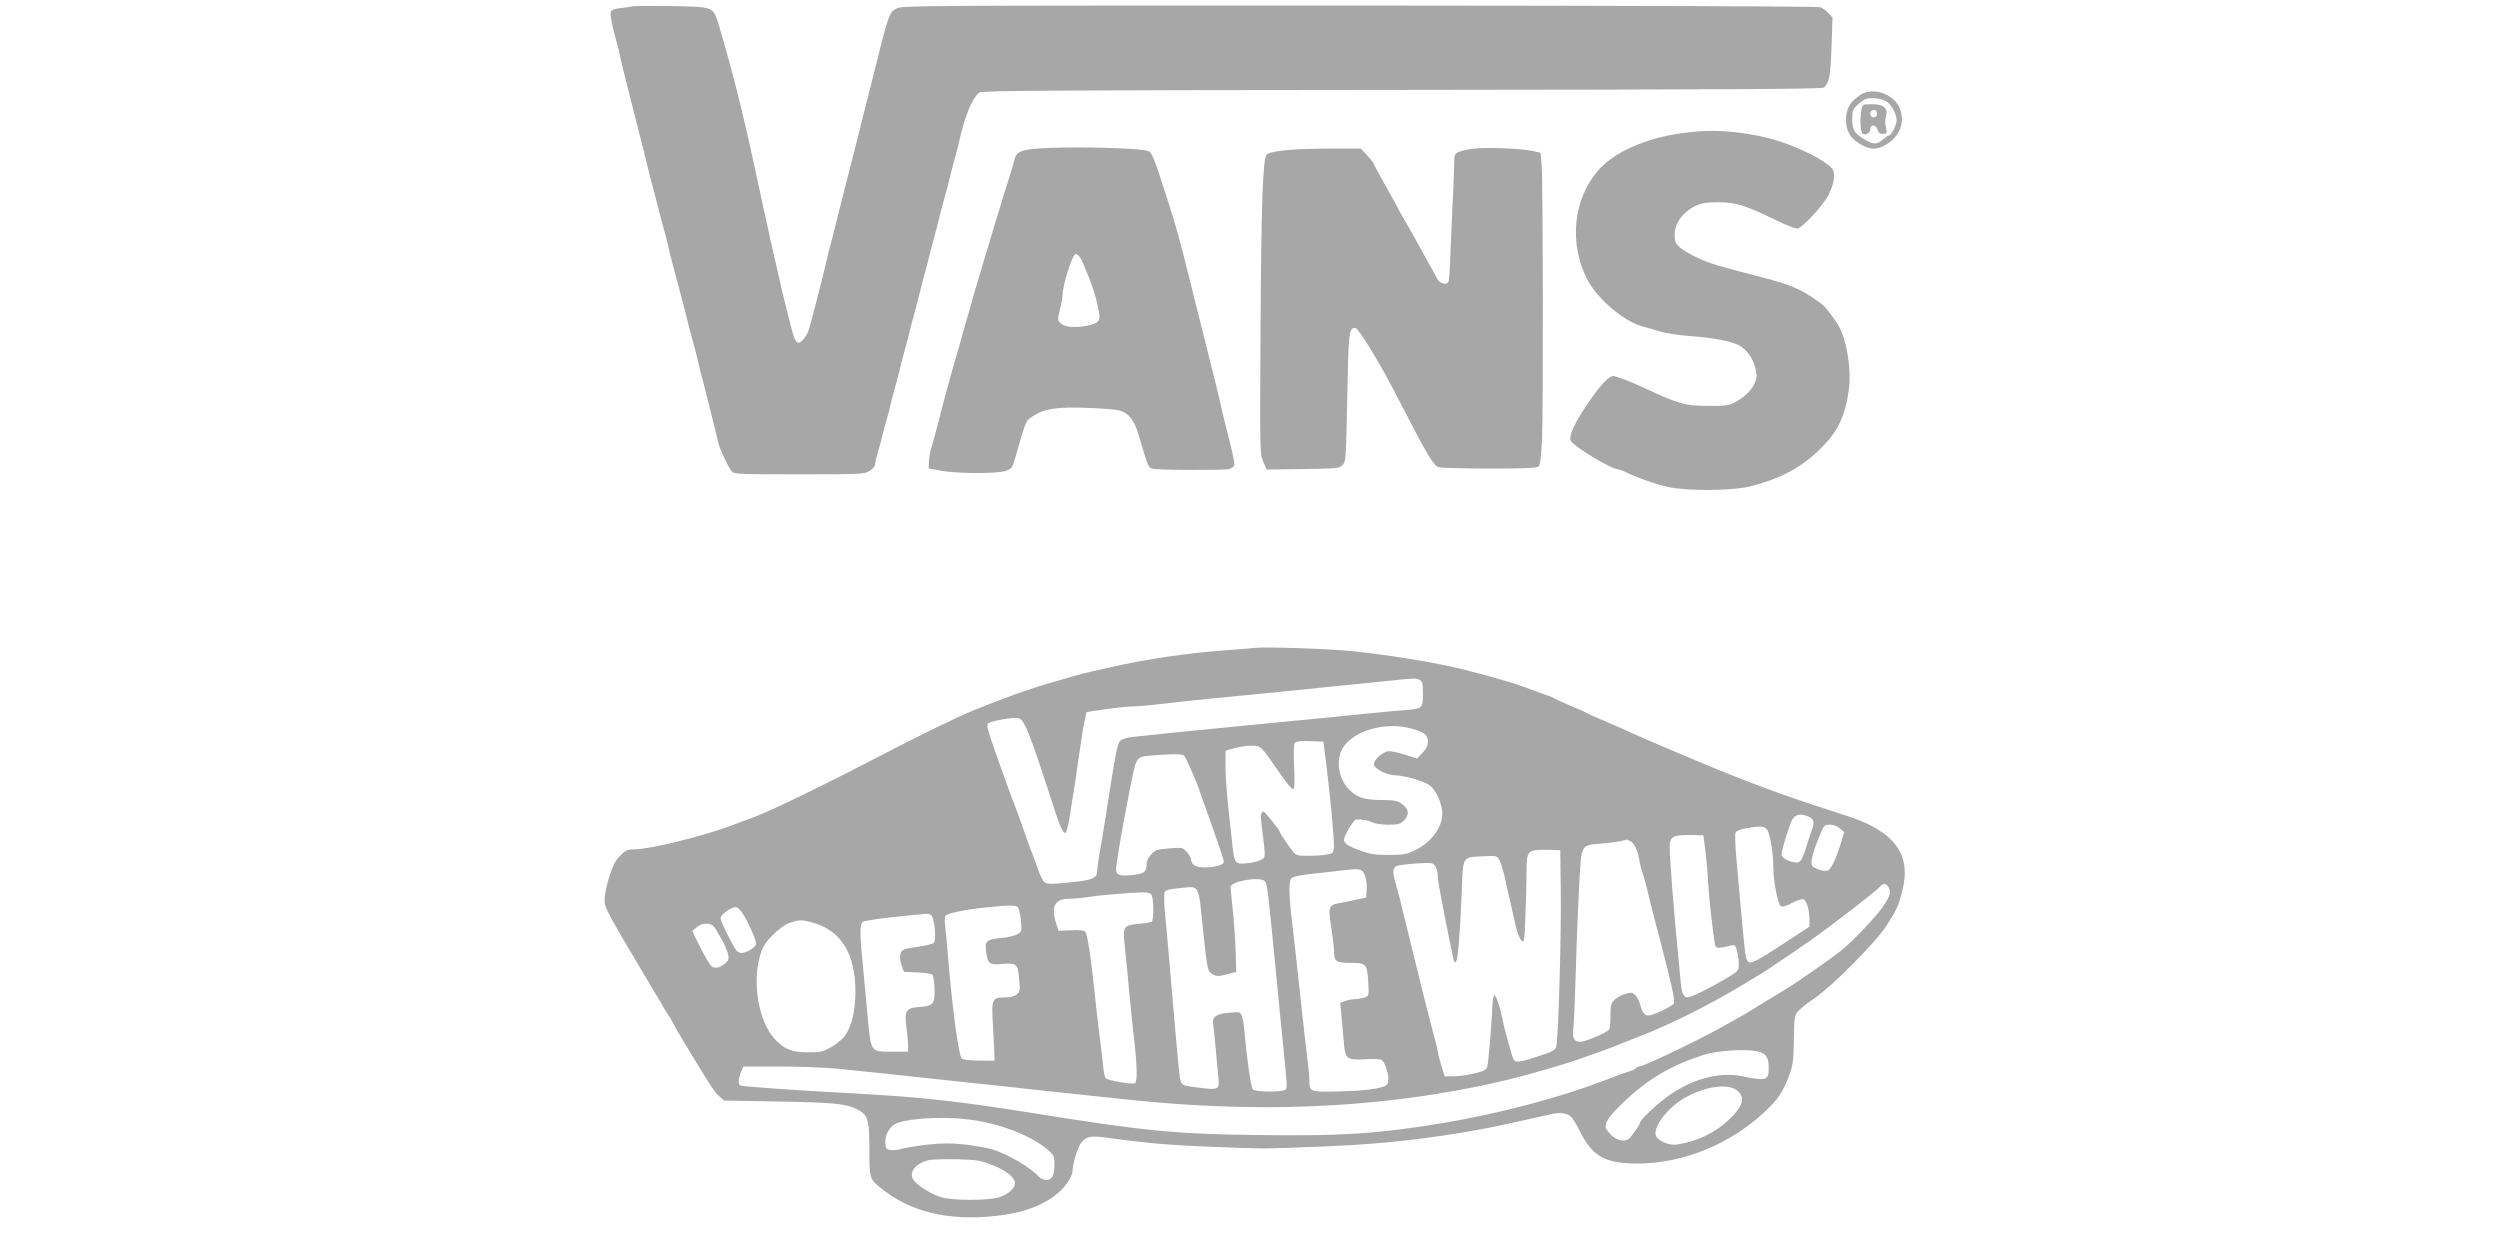 <svg width="160" height="80" viewBox="0 0 160 80" fill="none" xmlns="http://www.w3.org/2000/svg">
<g id="Pieces/Logos">
<g id="Group 427319241">
<path id="Vector" d="M40.482 0.406C40.43 0.427 40.103 0.469 39.766 0.511C39.366 0.553 39.135 0.637 39.093 0.743C39.029 0.9 39.177 1.679 39.429 2.564C39.503 2.827 39.587 3.153 39.619 3.301C39.735 3.869 40.019 5.038 40.693 7.67C41.082 9.175 41.43 10.575 41.472 10.775C41.525 10.975 41.619 11.354 41.682 11.617C41.756 11.881 41.893 12.376 41.977 12.723C42.282 13.912 42.419 14.407 42.546 14.881C42.619 15.144 42.714 15.523 42.756 15.723C42.798 15.923 42.904 16.355 42.988 16.671C43.072 16.986 43.325 17.913 43.535 18.724C43.746 19.534 43.967 20.366 44.009 20.566C44.051 20.766 44.199 21.313 44.325 21.777C44.451 22.24 44.599 22.787 44.641 22.987C44.683 23.187 44.778 23.566 44.841 23.829C44.914 24.093 45.041 24.566 45.114 24.882C45.304 25.651 45.535 26.577 45.736 27.356C45.82 27.704 45.925 28.125 45.957 28.293C46.041 28.693 46.62 29.935 46.83 30.167C46.978 30.346 47.315 30.357 51.147 30.357C55.168 30.357 55.316 30.346 55.652 30.136C55.873 30.009 56.01 29.83 56.01 29.704C56.01 29.588 56.084 29.272 56.168 28.998C56.252 28.735 56.389 28.209 56.484 27.83C56.579 27.451 56.705 26.977 56.768 26.777C56.831 26.577 56.926 26.24 56.958 26.04C57 25.84 57.147 25.293 57.274 24.83C57.4 24.366 57.547 23.819 57.59 23.619C57.632 23.419 57.779 22.871 57.905 22.408C58.032 21.945 58.179 21.398 58.221 21.198C58.263 20.997 58.411 20.45 58.537 19.987C58.663 19.524 58.811 18.976 58.853 18.776C58.895 18.576 59.042 18.029 59.169 17.566C59.295 17.102 59.442 16.555 59.484 16.355C59.527 16.155 59.674 15.607 59.8 15.144C59.927 14.681 60.074 14.134 60.116 13.934C60.158 13.733 60.306 13.186 60.432 12.723C60.558 12.26 60.706 11.712 60.748 11.512C60.79 11.312 60.937 10.765 61.064 10.302C61.19 9.838 61.337 9.291 61.379 9.091C61.727 7.459 62.243 6.217 62.685 5.922C62.874 5.796 67.148 5.775 89.741 5.754C110.564 5.733 116.596 5.701 116.723 5.606C117.07 5.311 117.144 4.922 117.218 3.027L117.281 1.122L117.028 0.848C116.881 0.69 116.649 0.521 116.502 0.458C116.344 0.406 104.837 0.364 86.993 0.353C58.59 0.353 57.737 0.353 57.379 0.543C56.895 0.806 56.874 0.89 55.863 4.954C55.779 5.29 55.631 5.869 55.537 6.248C55.442 6.627 55.294 7.206 55.21 7.533C54.842 9.028 54.516 10.323 54.273 11.249C54 12.302 53.8 13.102 53.652 13.691C53.326 15.028 53.178 15.586 53.052 16.039C52.989 16.302 52.894 16.681 52.852 16.881C52.715 17.502 51.999 20.303 51.778 21.061C51.652 21.482 51.305 21.934 51.105 21.934C50.915 21.934 50.789 21.619 50.526 20.513C50.41 20.05 50.252 19.408 50.168 19.092C50.083 18.776 49.947 18.155 49.852 17.724C49.757 17.292 49.61 16.671 49.536 16.355C49.462 16.039 49.315 15.397 49.22 14.934C49.115 14.47 48.978 13.807 48.894 13.46C48.82 13.112 48.683 12.47 48.588 12.039C47.715 7.954 47.115 5.469 46.388 2.932C45.767 0.743 45.767 0.753 45.377 0.574C45.093 0.448 44.525 0.406 42.798 0.385C41.577 0.374 40.545 0.374 40.482 0.406ZM119.239 5.975C119.07 6.048 118.786 6.259 118.597 6.448C118.018 7.017 117.986 8.217 118.533 8.807C118.891 9.196 119.502 9.512 119.913 9.512C120.397 9.512 121.029 9.144 121.386 8.649C121.913 7.922 121.808 6.901 121.134 6.322C120.586 5.859 119.828 5.722 119.239 5.975ZM120.765 6.512C121.092 6.754 121.386 7.333 121.386 7.701C121.386 7.986 121.039 8.67 120.892 8.67C120.839 8.67 120.671 8.786 120.502 8.933C120.113 9.27 119.902 9.259 119.323 8.922C118.681 8.543 118.544 8.312 118.544 7.617C118.544 7.091 118.576 6.996 118.891 6.701C119.07 6.522 119.323 6.354 119.439 6.322C119.818 6.217 120.513 6.322 120.765 6.512Z" fill="#A7A7A7"/>
<path id="Vector_2" d="M119.134 6.996C119.029 7.533 119.06 8.406 119.197 8.543C119.365 8.712 119.702 8.512 119.702 8.249C119.702 7.933 120.081 7.975 120.166 8.301C120.218 8.501 120.302 8.564 120.502 8.564C120.755 8.564 120.776 8.533 120.713 8.217C120.629 7.785 120.629 7.733 120.713 7.375C120.829 6.901 120.534 6.669 119.808 6.669C119.218 6.669 119.197 6.68 119.134 6.996ZM120.123 7.312C120.123 7.438 120.05 7.512 119.913 7.512C119.681 7.512 119.608 7.143 119.839 7.059C120.029 6.996 120.123 7.08 120.123 7.312ZM107.701 8.512C105.332 8.828 103.269 9.743 102.248 10.944C100.669 12.796 100.405 15.628 101.606 17.923C102.248 19.145 103.922 20.566 105.122 20.892C105.301 20.934 105.774 21.071 106.174 21.198C106.596 21.324 107.48 21.461 108.227 21.513C109.596 21.608 110.796 21.84 111.28 22.092C111.775 22.355 112.196 22.934 112.344 23.556C112.459 24.072 112.449 24.187 112.28 24.566C112.08 25.008 111.617 25.44 110.965 25.788C110.659 25.945 110.364 25.988 109.333 25.977C107.859 25.977 107.417 25.851 105.185 24.808C104.364 24.429 103.69 24.166 103.311 24.072C103.016 23.998 102.458 24.587 101.606 25.84C100.742 27.125 100.384 27.893 100.532 28.209C100.69 28.567 103.143 30.041 103.585 30.041C103.637 30.041 103.816 30.104 103.985 30.188C104.648 30.525 105.911 30.977 106.701 31.157C107.964 31.441 110.912 31.42 112.07 31.114C114.081 30.588 115.386 29.872 116.649 28.577C117.639 27.567 118.102 26.588 118.323 24.945C118.502 23.682 118.207 21.797 117.671 20.85C117.502 20.545 116.965 19.818 116.755 19.608C116.502 19.355 115.586 18.744 115.176 18.555C114.386 18.187 114.07 18.081 112.07 17.565C110.543 17.165 110.122 17.05 109.564 16.871C108.754 16.597 107.827 16.123 107.469 15.797C107.227 15.565 107.175 15.428 107.175 15.018C107.175 14.281 107.711 13.555 108.543 13.165C108.912 12.996 109.227 12.944 109.964 12.944C111.091 12.944 111.659 13.123 113.575 14.049C114.396 14.449 114.944 14.66 115.07 14.618C115.376 14.523 116.523 13.312 116.913 12.66C117.281 12.059 117.46 11.386 117.344 10.954C117.281 10.67 116.565 10.175 115.46 9.67C114.06 9.028 113.007 8.722 111.386 8.501C110.08 8.333 109.07 8.333 107.701 8.512ZM66.233 9.522C65.264 9.617 65.012 9.754 64.906 10.291C64.864 10.47 64.696 11.038 64.528 11.565C64.359 12.081 64.148 12.775 64.054 13.091C63.959 13.407 63.822 13.86 63.748 14.091C63.675 14.323 63.538 14.797 63.433 15.144C63.327 15.492 63.191 15.965 63.117 16.197C63.043 16.428 62.896 16.902 62.801 17.25C62.696 17.597 62.559 18.071 62.485 18.302C62.411 18.534 62.275 19.029 62.169 19.408C62.064 19.787 61.927 20.282 61.853 20.513C61.78 20.745 61.632 21.24 61.538 21.619C61.443 21.997 61.295 22.492 61.222 22.724C61.148 22.956 61.011 23.45 60.906 23.829C60.801 24.208 60.664 24.724 60.59 24.987C60.517 25.251 60.38 25.756 60.285 26.114C60.19 26.482 60.043 27.072 59.948 27.43C59.853 27.798 59.706 28.314 59.622 28.588C59.537 28.851 59.464 29.283 59.453 29.525L59.432 29.977L60.222 30.125C61.253 30.314 63.822 30.325 64.37 30.135C64.759 29.998 64.791 29.946 64.991 29.251C65.675 26.851 65.622 26.956 66.117 26.63C66.812 26.156 67.654 26.03 69.591 26.103C70.486 26.135 71.402 26.209 71.612 26.261C72.202 26.409 72.581 26.861 72.844 27.746C72.971 28.167 73.171 28.83 73.286 29.219C73.465 29.809 73.55 29.946 73.76 29.998C74.139 30.093 78.329 30.104 78.656 30.02C78.813 29.977 78.961 29.872 78.992 29.777C79.034 29.693 78.866 28.883 78.624 27.967C78.392 27.051 78.161 26.114 78.118 25.882C78.034 25.472 77.824 24.608 77.024 21.429C76.929 21.071 76.792 20.503 76.708 20.166C76.624 19.839 76.476 19.271 76.392 18.902C76.297 18.544 76.16 17.976 76.076 17.639C75.445 15.123 75.35 14.755 74.634 12.512C73.865 10.112 73.718 9.754 73.497 9.67C72.95 9.449 67.981 9.354 66.233 9.522ZM69.086 16.428C69.223 16.597 69.317 16.828 69.718 17.829C69.981 18.502 70.16 19.092 70.286 19.724C70.402 20.345 70.402 20.429 70.233 20.597C70.023 20.819 69.012 20.987 68.412 20.903C68.202 20.882 67.938 20.766 67.844 20.66C67.686 20.482 67.686 20.418 67.844 19.787C67.938 19.408 68.012 18.966 68.012 18.808C68.023 18.197 68.644 16.25 68.844 16.25C68.886 16.25 69.002 16.334 69.086 16.428ZM94.331 9.512C93.952 9.554 93.52 9.649 93.362 9.722C93.089 9.849 93.068 9.912 93.068 10.502C93.068 10.859 93.015 12.133 92.952 13.354C92.899 14.565 92.836 16.102 92.805 16.755C92.783 17.407 92.731 17.986 92.699 18.039C92.562 18.26 92.141 18.145 91.983 17.85C91.91 17.692 91.594 17.113 91.278 16.565C90.973 16.018 90.583 15.313 90.415 14.997C90.236 14.691 89.962 14.197 89.794 13.912C89.625 13.628 89.488 13.386 89.488 13.365C89.488 13.344 89.13 12.702 88.699 11.933C88.267 11.165 87.909 10.502 87.909 10.459C87.909 10.428 87.73 10.196 87.509 9.954L87.099 9.512H84.898C82.793 9.512 81.287 9.659 81.066 9.901C80.824 10.143 80.719 12.944 80.677 20.776C80.624 28.956 80.635 29.051 80.845 29.546L81.066 30.051L83.382 30.02C85.583 29.988 85.709 29.977 85.919 29.767C86.141 29.546 86.141 29.43 86.225 25.419C86.309 21.187 86.33 20.987 86.741 20.987C86.93 20.987 88.257 23.145 89.236 25.04C91.373 29.188 91.731 29.809 92.099 29.904C92.257 29.946 93.71 29.988 95.342 29.988C97.552 29.988 98.342 29.956 98.458 29.862C98.574 29.756 98.626 29.367 98.689 28.167C98.774 26.188 98.753 11.744 98.668 10.617L98.595 9.775L98.068 9.659C97.363 9.501 95.173 9.417 94.331 9.512ZM80.329 41.463C80.182 41.484 79.308 41.558 78.382 41.621C75.992 41.8 73.423 42.168 71.17 42.684C70.623 42.8 69.981 42.947 69.749 43C69.517 43.053 69.002 43.19 68.591 43.305C68.191 43.421 67.623 43.59 67.328 43.674C66.075 44.021 64.285 44.653 62.38 45.432C61.169 45.927 58.822 47.074 55.748 48.674C51.968 50.633 48.873 52.117 47.799 52.464C47.652 52.517 47.273 52.654 46.957 52.78C45.178 53.475 41.599 54.359 40.588 54.359C40.177 54.359 40.051 54.412 39.703 54.749C39.388 55.065 39.24 55.359 38.998 56.096C38.83 56.612 38.693 57.286 38.693 57.57C38.693 58.118 38.745 58.223 42.188 63.992C42.262 64.108 42.356 64.276 42.399 64.36C42.441 64.445 42.588 64.687 42.725 64.887C42.862 65.087 43.02 65.35 43.072 65.466C43.125 65.582 43.272 65.845 43.388 66.045C45.252 69.161 45.683 69.835 45.978 70.108L46.336 70.435L49.831 70.498C53.389 70.561 54.137 70.635 54.874 71.003C55.547 71.351 55.642 71.645 55.642 73.572C55.642 75.52 55.632 75.488 56.695 76.278C58.632 77.72 61.201 78.204 64.328 77.741C65.738 77.53 66.907 77.057 67.728 76.341C68.223 75.92 68.644 75.267 68.644 74.93C68.644 74.488 69.002 73.34 69.212 73.109C69.57 72.709 69.823 72.667 70.991 72.835C73.371 73.161 75.139 73.319 77.803 73.404C81.245 73.53 80.498 73.53 83.961 73.404C87.614 73.277 90.236 73.025 93.436 72.509C95.089 72.235 95.678 72.119 99.258 71.309C99.847 71.172 100.279 71.235 100.563 71.488C100.658 71.572 100.9 71.982 101.111 72.393C101.9 74.004 102.732 74.467 104.785 74.467C107.69 74.467 110.701 73.246 112.912 71.182C113.786 70.372 114.112 69.887 114.512 68.814C114.744 68.182 114.786 67.908 114.807 66.54C114.839 64.981 114.839 64.981 115.133 64.666C115.302 64.487 115.765 64.129 116.155 63.866C117.26 63.129 120.071 60.286 120.766 59.202C121.376 58.254 121.524 57.917 121.755 56.991C122.345 54.654 121.229 53.17 118.123 52.191C114.86 51.148 112.786 50.411 110.07 49.306C108.617 48.717 105.216 47.274 104.49 46.937C104.09 46.748 103.279 46.39 102.7 46.148C102.121 45.906 101.606 45.674 101.542 45.632C101.49 45.59 101.016 45.369 100.49 45.158C99.974 44.937 99.5 44.716 99.437 44.674C99.384 44.632 99.237 44.569 99.121 44.537C99.005 44.505 98.647 44.379 98.331 44.253C97.005 43.748 95.931 43.421 93.647 42.842C91.857 42.4 88.846 41.905 86.435 41.663C84.983 41.516 80.887 41.389 80.329 41.463ZM90.867 43.516C91.036 43.611 91.067 43.748 91.067 44.421C91.067 45.348 91.046 45.369 89.73 45.464C89.278 45.495 88.246 45.59 87.435 45.674C85.909 45.832 83.898 46.032 81.014 46.306C76.424 46.748 74.466 46.948 72.455 47.169C72.149 47.2 71.812 47.306 71.707 47.401C71.507 47.58 71.423 48.011 70.697 52.675C70.602 53.285 70.454 54.159 70.37 54.622C70.286 55.086 70.223 55.591 70.223 55.749C70.223 56.181 69.897 56.328 68.665 56.454C66.97 56.633 66.886 56.623 66.686 56.233C66.591 56.054 66.475 55.78 66.433 55.633C66.38 55.486 66.243 55.096 66.117 54.78C65.991 54.465 65.833 54.012 65.749 53.78C65.58 53.264 65.149 52.085 64.854 51.306C64.728 50.99 64.591 50.611 64.538 50.464C64.485 50.317 64.275 49.727 64.064 49.148C63.296 47.001 63.138 46.495 63.201 46.337C63.264 46.158 64.927 45.864 65.212 45.969C65.58 46.116 65.928 46.99 67.391 51.517C67.812 52.843 68.023 53.306 68.17 53.306C68.254 53.306 68.359 52.896 68.475 52.169C68.57 51.548 68.717 50.611 68.802 50.096C68.875 49.569 69.023 48.601 69.118 47.937C69.212 47.274 69.339 46.464 69.412 46.148L69.539 45.569L70.749 45.39C71.412 45.295 72.202 45.211 72.486 45.211C72.781 45.211 73.602 45.137 74.329 45.053C75.055 44.958 76.403 44.821 77.329 44.727C79.013 44.569 80.666 44.4 83.645 44.105C84.519 44.011 85.962 43.863 86.856 43.779C87.751 43.684 88.867 43.579 89.33 43.526C90.541 43.4 90.636 43.4 90.867 43.516ZM90.341 46.632C91.183 46.874 91.383 47.032 91.383 47.464C91.383 47.716 91.288 47.916 91.036 48.19L90.688 48.548L89.867 48.285C89.404 48.137 88.951 48.053 88.804 48.085C88.404 48.19 87.899 48.674 87.93 48.927C87.972 49.211 88.762 49.611 89.288 49.622C89.857 49.622 91.109 49.98 91.489 50.254C91.847 50.506 92.183 51.18 92.289 51.833C92.436 52.77 91.71 53.864 90.552 54.422C90.036 54.675 89.836 54.707 88.909 54.717C88.078 54.717 87.72 54.675 87.172 54.475C86.33 54.18 86.014 53.991 86.014 53.749C86.014 53.496 86.625 52.464 86.783 52.454C87.12 52.422 87.572 52.496 87.825 52.633C87.993 52.717 88.425 52.78 88.846 52.78C89.499 52.78 89.615 52.748 89.857 52.506C90.225 52.138 90.173 51.759 89.709 51.443C89.404 51.233 89.215 51.201 88.415 51.201C87.383 51.201 86.888 51.054 86.404 50.59C85.656 49.885 85.456 48.632 85.962 47.832C86.656 46.737 88.741 46.169 90.341 46.632ZM84.877 48.885C85.162 51.138 85.404 53.854 85.372 54.254C85.33 54.591 85.298 54.622 84.909 54.696C84.677 54.738 84.151 54.77 83.74 54.77C83.098 54.78 82.972 54.749 82.782 54.538C82.551 54.275 81.909 53.328 81.909 53.243C81.909 53.138 80.951 51.938 80.856 51.938C80.698 51.938 80.656 52.243 80.75 52.854C80.793 53.191 80.866 53.78 80.908 54.17C80.972 54.822 80.961 54.886 80.729 55.023C80.593 55.107 80.192 55.212 79.835 55.243C79.034 55.328 79.003 55.296 78.856 53.928C78.803 53.38 78.677 52.296 78.592 51.506C78.508 50.717 78.434 49.622 78.434 49.064V48.053L78.982 47.885C79.277 47.801 79.771 47.727 80.077 47.727C80.708 47.727 80.666 47.685 81.951 49.548C82.361 50.148 82.709 50.548 82.772 50.506C82.856 50.453 82.867 49.99 82.824 49.043C82.782 48.043 82.793 47.622 82.888 47.527C82.972 47.443 83.309 47.411 83.856 47.432L84.698 47.464L84.877 48.885ZM75.76 48.337C75.876 48.422 76.592 50.032 76.813 50.727C76.887 50.959 77.024 51.338 77.108 51.569C77.613 52.949 78.329 55.033 78.329 55.149C78.329 55.496 76.697 55.665 76.392 55.349C76.297 55.265 76.224 55.107 76.224 55.001C76.224 54.896 76.097 54.675 75.95 54.517C75.687 54.233 75.666 54.233 74.823 54.296C74.044 54.359 73.929 54.401 73.676 54.686C73.476 54.896 73.381 55.107 73.381 55.349C73.381 55.823 73.213 55.928 72.392 56.012C71.549 56.086 71.37 55.98 71.444 55.433C71.56 54.538 71.823 53.022 72.286 50.643C72.728 48.38 72.676 48.453 73.655 48.358C74.676 48.253 75.624 48.243 75.76 48.337ZM115.744 52.264C116.102 52.433 116.144 52.612 115.955 53.127C115.87 53.37 115.755 53.706 115.702 53.886C115.386 54.949 115.26 55.201 114.997 55.201C114.575 55.201 114.018 54.917 114.018 54.696C114.018 54.422 114.491 52.875 114.691 52.475C114.881 52.117 115.249 52.043 115.744 52.264ZM117.755 53.022L118.028 53.254L117.807 53.991C117.513 54.938 117.207 55.591 116.997 55.707C116.849 55.801 116.344 55.675 116.039 55.475C115.807 55.328 115.965 54.633 116.586 53.17C116.734 52.833 116.797 52.78 117.123 52.78C117.344 52.78 117.586 52.875 117.755 53.022ZM113.112 53.117C113.291 53.412 113.491 54.644 113.491 55.486C113.491 56.402 113.796 57.939 113.996 58.012C114.081 58.054 114.407 57.949 114.702 57.781C115.007 57.623 115.333 57.517 115.418 57.549C115.618 57.623 115.807 58.254 115.807 58.855V59.307L114.312 60.286C112.291 61.602 112.059 61.718 111.859 61.518C111.712 61.36 111.68 61.139 111.386 57.833C111.322 57.107 111.207 55.833 111.133 54.991C111.049 54.086 111.028 53.391 111.08 53.285C111.133 53.18 111.396 53.075 111.722 53.012C112.681 52.843 112.944 52.864 113.112 53.117ZM109.143 54.412C109.206 54.928 109.291 55.875 109.322 56.517C109.385 57.591 109.649 59.876 109.764 60.455C109.817 60.707 109.964 60.718 110.775 60.518C111.028 60.455 111.059 60.476 111.165 60.844C111.228 61.076 111.28 61.455 111.28 61.697C111.28 62.139 111.28 62.139 110.417 62.655C109.322 63.297 108.227 63.834 107.996 63.834C107.743 63.834 107.627 63.571 107.564 62.834C107.248 59.549 107.154 58.56 107.017 56.781C106.932 55.654 106.859 54.507 106.859 54.243C106.859 53.528 107.059 53.422 108.28 53.443L109.017 53.464L109.143 54.412ZM104.343 53.833C104.606 53.98 104.816 54.412 104.901 54.991C104.943 55.254 105.037 55.633 105.111 55.833C105.195 56.033 105.332 56.559 105.438 56.991C105.532 57.423 105.69 58.044 105.774 58.36C105.859 58.675 105.985 59.17 106.059 59.465C106.143 59.749 106.28 60.297 106.374 60.676C106.943 62.823 107.206 64.034 107.132 64.203C107.059 64.392 105.817 64.992 105.501 64.992C105.248 64.992 105.111 64.824 104.974 64.297C104.911 64.066 104.764 63.781 104.648 63.676C104.458 63.508 104.385 63.497 104.006 63.613C103.764 63.687 103.458 63.855 103.322 63.992C103.1 64.213 103.069 64.35 103.069 65.013C103.069 65.434 103.027 65.834 102.985 65.887C102.837 66.097 101.469 66.677 101.132 66.677C100.753 66.677 100.616 66.434 100.69 65.866C100.732 65.592 100.805 63.824 100.858 61.939C100.911 60.055 101.016 57.591 101.079 56.465C101.216 54.022 101.163 54.107 102.458 53.991C103.164 53.938 103.795 53.833 104.101 53.738C104.122 53.728 104.227 53.78 104.343 53.833ZM99.889 57.044C99.932 59.739 99.732 66.487 99.605 66.961C99.553 67.14 99.405 67.266 99.121 67.371C98.131 67.729 97.416 67.94 97.152 67.94C96.9 67.94 96.858 67.877 96.679 67.224C96.394 66.266 96.215 65.55 96.121 65.045C95.984 64.36 95.731 63.676 95.636 63.697C95.584 63.718 95.531 63.971 95.521 64.276C95.457 65.676 95.257 68.098 95.173 68.308C95.11 68.477 94.91 68.571 94.32 68.708C93.889 68.814 93.299 68.887 92.994 68.887H92.457L92.236 68.161C92.11 67.761 92.015 67.371 92.015 67.298C92.015 67.224 91.952 66.929 91.868 66.634C91.783 66.34 91.636 65.803 91.552 65.434C91.457 65.076 91.31 64.508 91.225 64.171C91.067 63.539 90.088 59.581 89.899 58.781C89.657 57.76 89.467 57.023 89.32 56.528C89.12 55.854 89.13 55.549 89.362 55.433C89.457 55.38 90.025 55.307 90.615 55.265C91.647 55.201 91.699 55.212 91.847 55.433C91.941 55.559 92.015 55.823 92.015 56.012C92.015 56.202 92.089 56.717 92.183 57.17C92.268 57.623 92.415 58.37 92.499 58.833C92.594 59.297 92.731 60.002 92.815 60.413C92.91 60.813 92.994 61.265 93.026 61.402C93.057 61.571 93.11 61.623 93.183 61.55C93.31 61.423 93.447 59.697 93.552 57.065C93.636 54.749 93.562 54.875 94.921 54.801C95.742 54.759 95.794 54.77 95.942 55.001C96.026 55.138 96.173 55.612 96.279 56.044C96.373 56.475 96.5 57.044 96.563 57.307C96.689 57.833 96.763 58.191 97.005 59.244C97.089 59.644 97.247 60.065 97.363 60.17C97.552 60.37 97.563 60.339 97.626 58.612C97.668 57.644 97.7 56.37 97.7 55.78C97.7 54.412 97.742 54.37 99.121 54.391L99.858 54.412L99.889 57.044ZM87.341 56.002C87.435 56.223 87.488 56.602 87.467 56.917L87.435 57.444L86.751 57.591C86.372 57.675 85.877 57.77 85.656 57.812C85.035 57.928 84.993 58.065 85.204 59.381C85.298 60.002 85.383 60.676 85.383 60.865C85.383 61.539 85.498 61.623 86.435 61.623C87.446 61.623 87.499 61.686 87.572 62.908C87.614 63.718 87.614 63.729 87.341 63.834C87.183 63.887 86.92 63.939 86.762 63.939C86.604 63.939 86.309 63.992 86.12 64.055L85.772 64.181L85.856 65.034C85.898 65.508 85.962 66.255 86.004 66.698C86.088 67.782 86.183 67.856 87.393 67.792C87.888 67.761 88.341 67.782 88.415 67.824C88.604 67.94 88.857 68.635 88.857 69.045C88.857 69.34 88.804 69.435 88.604 69.519C88.078 69.719 87.067 69.824 85.561 69.856C83.814 69.887 83.803 69.877 83.803 69.15C83.803 68.919 83.73 68.182 83.645 67.519C83.561 66.855 83.424 65.624 83.33 64.781C83.056 62.202 82.877 60.581 82.709 59.149C82.477 57.275 82.466 56.391 82.656 56.202C82.751 56.107 83.235 56.002 83.909 55.928C84.519 55.865 85.319 55.78 85.698 55.728C87.088 55.57 87.162 55.58 87.341 56.002ZM80.961 56.412C81.108 56.591 81.14 56.833 81.751 63.15C81.835 64.076 81.982 65.518 82.066 66.361C82.393 69.572 82.393 69.624 82.266 69.74C82.056 69.908 80.34 69.898 80.182 69.719C80.056 69.582 79.792 67.729 79.645 66.013C79.614 65.624 79.54 65.182 79.477 65.034C79.382 64.76 79.35 64.75 78.687 64.813C77.824 64.876 77.55 65.087 77.645 65.603C77.676 65.792 77.75 66.455 77.803 67.076C77.855 67.698 77.929 68.519 77.971 68.898C78.055 69.761 78.034 69.772 76.676 69.603C75.781 69.498 75.666 69.456 75.581 69.235C75.476 68.961 75.455 68.708 74.802 61.097C74.708 60.023 74.592 58.728 74.539 58.202C74.497 57.675 74.497 57.181 74.55 57.086C74.613 56.959 74.865 56.896 75.56 56.833C76.813 56.728 76.676 56.475 77.013 59.676C77.266 62.087 77.287 62.171 77.613 62.35C77.866 62.497 77.961 62.497 78.508 62.36L79.119 62.202L79.087 60.992C79.066 60.328 78.992 59.128 78.908 58.339C78.824 57.549 78.75 56.844 78.75 56.791C78.75 56.391 80.677 56.065 80.961 56.412ZM120.86 56.77C121.039 57.117 120.987 57.307 120.502 58.033C120.071 58.665 118.66 60.16 117.86 60.813C117.176 61.371 115.102 62.813 114.186 63.371C113.007 64.087 112.923 64.139 112.386 64.466C111.522 65.003 111.786 64.845 110.07 65.803C108.501 66.666 105.174 68.256 104.911 68.256C104.837 68.256 104.743 68.298 104.701 68.361C104.669 68.413 104.49 68.508 104.301 68.561C104.111 68.614 103.774 68.74 103.543 68.824C103.311 68.908 102.858 69.077 102.542 69.203C99.679 70.287 95.773 71.309 92.331 71.877C88.183 72.561 85.951 72.709 80.75 72.646C75.255 72.582 73.465 72.414 66.222 71.256C61.422 70.487 59.043 70.224 54.905 69.993C50.61 69.761 47.494 69.54 47.378 69.466C47.231 69.371 47.252 69.045 47.42 68.624L47.578 68.256H49.873C51.168 68.256 52.852 68.319 53.747 68.413C55.611 68.603 57.853 68.835 59.748 69.045C60.506 69.129 61.832 69.266 62.696 69.361C63.569 69.445 64.896 69.593 65.643 69.677C66.401 69.761 67.728 69.908 68.591 69.993C69.465 70.087 70.791 70.224 71.539 70.308C78.213 71.045 84.077 71.045 89.962 70.298C92.668 69.951 95.71 69.361 97.963 68.719C99.111 68.403 100.711 67.919 100.942 67.824C101.079 67.771 101.49 67.635 101.837 67.508C102.195 67.392 102.848 67.15 103.279 66.982C103.711 66.803 104.237 66.592 104.437 66.519C106.575 65.729 109.343 64.36 111.575 63.002C112.112 62.676 112.628 62.36 112.733 62.307C112.996 62.15 115.007 60.792 115.86 60.191C117.186 59.265 120.113 57.002 120.334 56.739C120.513 56.507 120.724 56.528 120.86 56.77ZM73.676 57.233C73.844 57.433 73.865 58.886 73.707 58.991C73.634 59.033 73.265 59.097 72.876 59.128C71.876 59.223 71.855 59.265 71.992 60.644C72.065 61.265 72.192 62.581 72.276 63.571C72.371 64.55 72.518 65.961 72.602 66.687C72.781 68.277 72.792 69.277 72.634 69.329C72.371 69.414 70.844 69.14 70.749 68.993C70.697 68.908 70.623 68.529 70.591 68.15C70.56 67.771 70.465 66.971 70.381 66.361C70.297 65.75 70.16 64.518 70.065 63.623C69.812 61.223 69.602 59.812 69.465 59.644C69.37 59.539 69.128 59.507 68.549 59.539L67.749 59.57L67.612 59.149C67.233 58.012 67.496 57.517 68.475 57.517C68.77 57.517 69.317 57.465 69.697 57.402C70.328 57.296 72.086 57.149 73.129 57.107C73.381 57.107 73.613 57.16 73.676 57.233ZM65.149 58.075C65.212 58.149 65.296 58.528 65.338 58.907C65.401 59.57 65.391 59.612 65.138 59.781C64.98 59.876 64.517 59.992 64.064 60.034C63.138 60.118 63.033 60.212 63.106 60.865C63.212 61.686 63.306 61.76 64.096 61.697C65.075 61.623 65.138 61.676 65.222 62.644C65.296 63.402 65.285 63.466 65.064 63.645C64.906 63.771 64.654 63.834 64.328 63.834C63.485 63.834 63.443 63.929 63.548 65.613C63.59 66.403 63.633 67.234 63.643 67.466V67.887L62.675 67.877C62.117 67.877 61.643 67.824 61.559 67.75C61.348 67.571 60.927 64.403 60.643 60.886C60.58 60.107 60.506 59.297 60.474 59.097C60.453 58.897 60.464 58.665 60.517 58.602C60.622 58.444 61.874 58.191 63.222 58.065C64.654 57.917 65.022 57.928 65.149 58.075ZM47.368 58.244C47.683 58.56 48.452 60.223 48.389 60.434C48.315 60.665 47.757 60.992 47.452 60.992C47.325 60.992 47.157 60.897 47.094 60.781C46.725 60.212 46.115 58.939 46.115 58.77C46.115 58.539 46.725 58.086 47.094 58.054C47.136 58.044 47.262 58.139 47.368 58.244ZM59.58 58.56C59.801 58.697 59.948 60.149 59.769 60.339C59.695 60.413 59.211 60.528 58.695 60.602C57.811 60.728 57.737 60.76 57.642 61.023C57.579 61.234 57.59 61.444 57.695 61.76L57.853 62.202L58.716 62.234C59.232 62.255 59.611 62.318 59.685 62.392C59.737 62.465 59.801 62.865 59.811 63.287C59.843 64.255 59.727 64.382 58.853 64.445C57.979 64.508 57.874 64.676 58.011 65.74C58.064 66.171 58.116 66.698 58.116 66.908V67.308H57.127C55.705 67.308 55.748 67.361 55.537 65.15C55.453 64.16 55.305 62.644 55.221 61.781C55.021 59.791 55.021 59.16 55.211 59.002C55.284 58.939 56.2 58.791 57.232 58.686C59.569 58.444 59.401 58.454 59.58 58.56ZM51.958 59.033C53.81 59.518 54.747 61.013 54.747 63.466C54.747 64.718 54.484 65.792 54.032 66.34C53.874 66.54 53.484 66.855 53.168 67.034C52.652 67.319 52.516 67.35 51.694 67.35C50.652 67.34 50.157 67.14 49.547 66.455C48.547 65.35 48.126 62.844 48.652 61.139C48.831 60.549 48.978 60.328 49.463 59.834C49.842 59.455 50.242 59.17 50.536 59.065C51.136 58.865 51.305 58.855 51.958 59.033ZM46.083 59.939C46.336 60.37 46.568 60.886 46.599 61.086C46.662 61.402 46.631 61.486 46.367 61.697C46.01 61.981 45.673 62.013 45.483 61.781C45.325 61.592 44.841 60.718 44.525 60.044L44.304 59.581L44.599 59.339C44.82 59.16 45.009 59.097 45.273 59.118C45.609 59.149 45.673 59.212 46.083 59.939ZM112.565 67.308C113.038 67.445 113.196 67.698 113.196 68.319C113.217 69.14 113.038 69.203 111.544 68.887C109.964 68.561 108.133 69.087 106.532 70.319C105.827 70.856 104.964 71.698 104.964 71.846C104.964 71.94 104.669 72.393 104.332 72.803C104.069 73.119 103.522 73.046 103.111 72.635C102.911 72.435 102.753 72.203 102.753 72.109C102.753 71.761 103.069 71.33 103.943 70.508C105.469 69.056 106.975 68.171 109.006 67.519C109.933 67.224 111.849 67.108 112.565 67.308ZM111.228 69.835C111.722 70.298 111.522 70.866 110.554 71.751C109.68 72.54 108.627 73.035 107.354 73.246C106.827 73.34 106.048 73.004 105.964 72.646C105.817 72.088 106.743 70.898 107.764 70.298C109.112 69.508 110.659 69.298 111.228 69.835ZM61.885 71.635C63.949 71.856 66.138 72.719 67.201 73.709C67.433 73.93 67.486 74.067 67.486 74.477C67.486 75.225 67.338 75.52 66.98 75.52C66.801 75.52 66.591 75.425 66.475 75.299C65.959 74.719 64.528 73.888 63.517 73.561C63.243 73.477 62.475 73.34 61.822 73.256C60.843 73.151 60.411 73.151 59.348 73.256C58.643 73.34 57.916 73.456 57.727 73.519C57.548 73.582 57.242 73.625 57.042 73.604C56.737 73.572 56.695 73.53 56.663 73.214C56.621 72.782 56.79 72.351 57.137 72.035C57.569 71.624 59.959 71.414 61.885 71.635ZM63.538 74.572C64.412 74.919 64.959 75.372 64.959 75.73C64.959 76.046 64.528 76.436 63.969 76.615C63.222 76.857 60.885 76.846 60.169 76.604C59.474 76.362 58.611 75.804 58.432 75.467C58.169 74.972 58.643 74.425 59.464 74.246C59.685 74.193 60.495 74.183 61.275 74.193C62.58 74.235 62.759 74.267 63.538 74.572Z" fill="#A7A7A7"/>
</g>
</g>
</svg>
